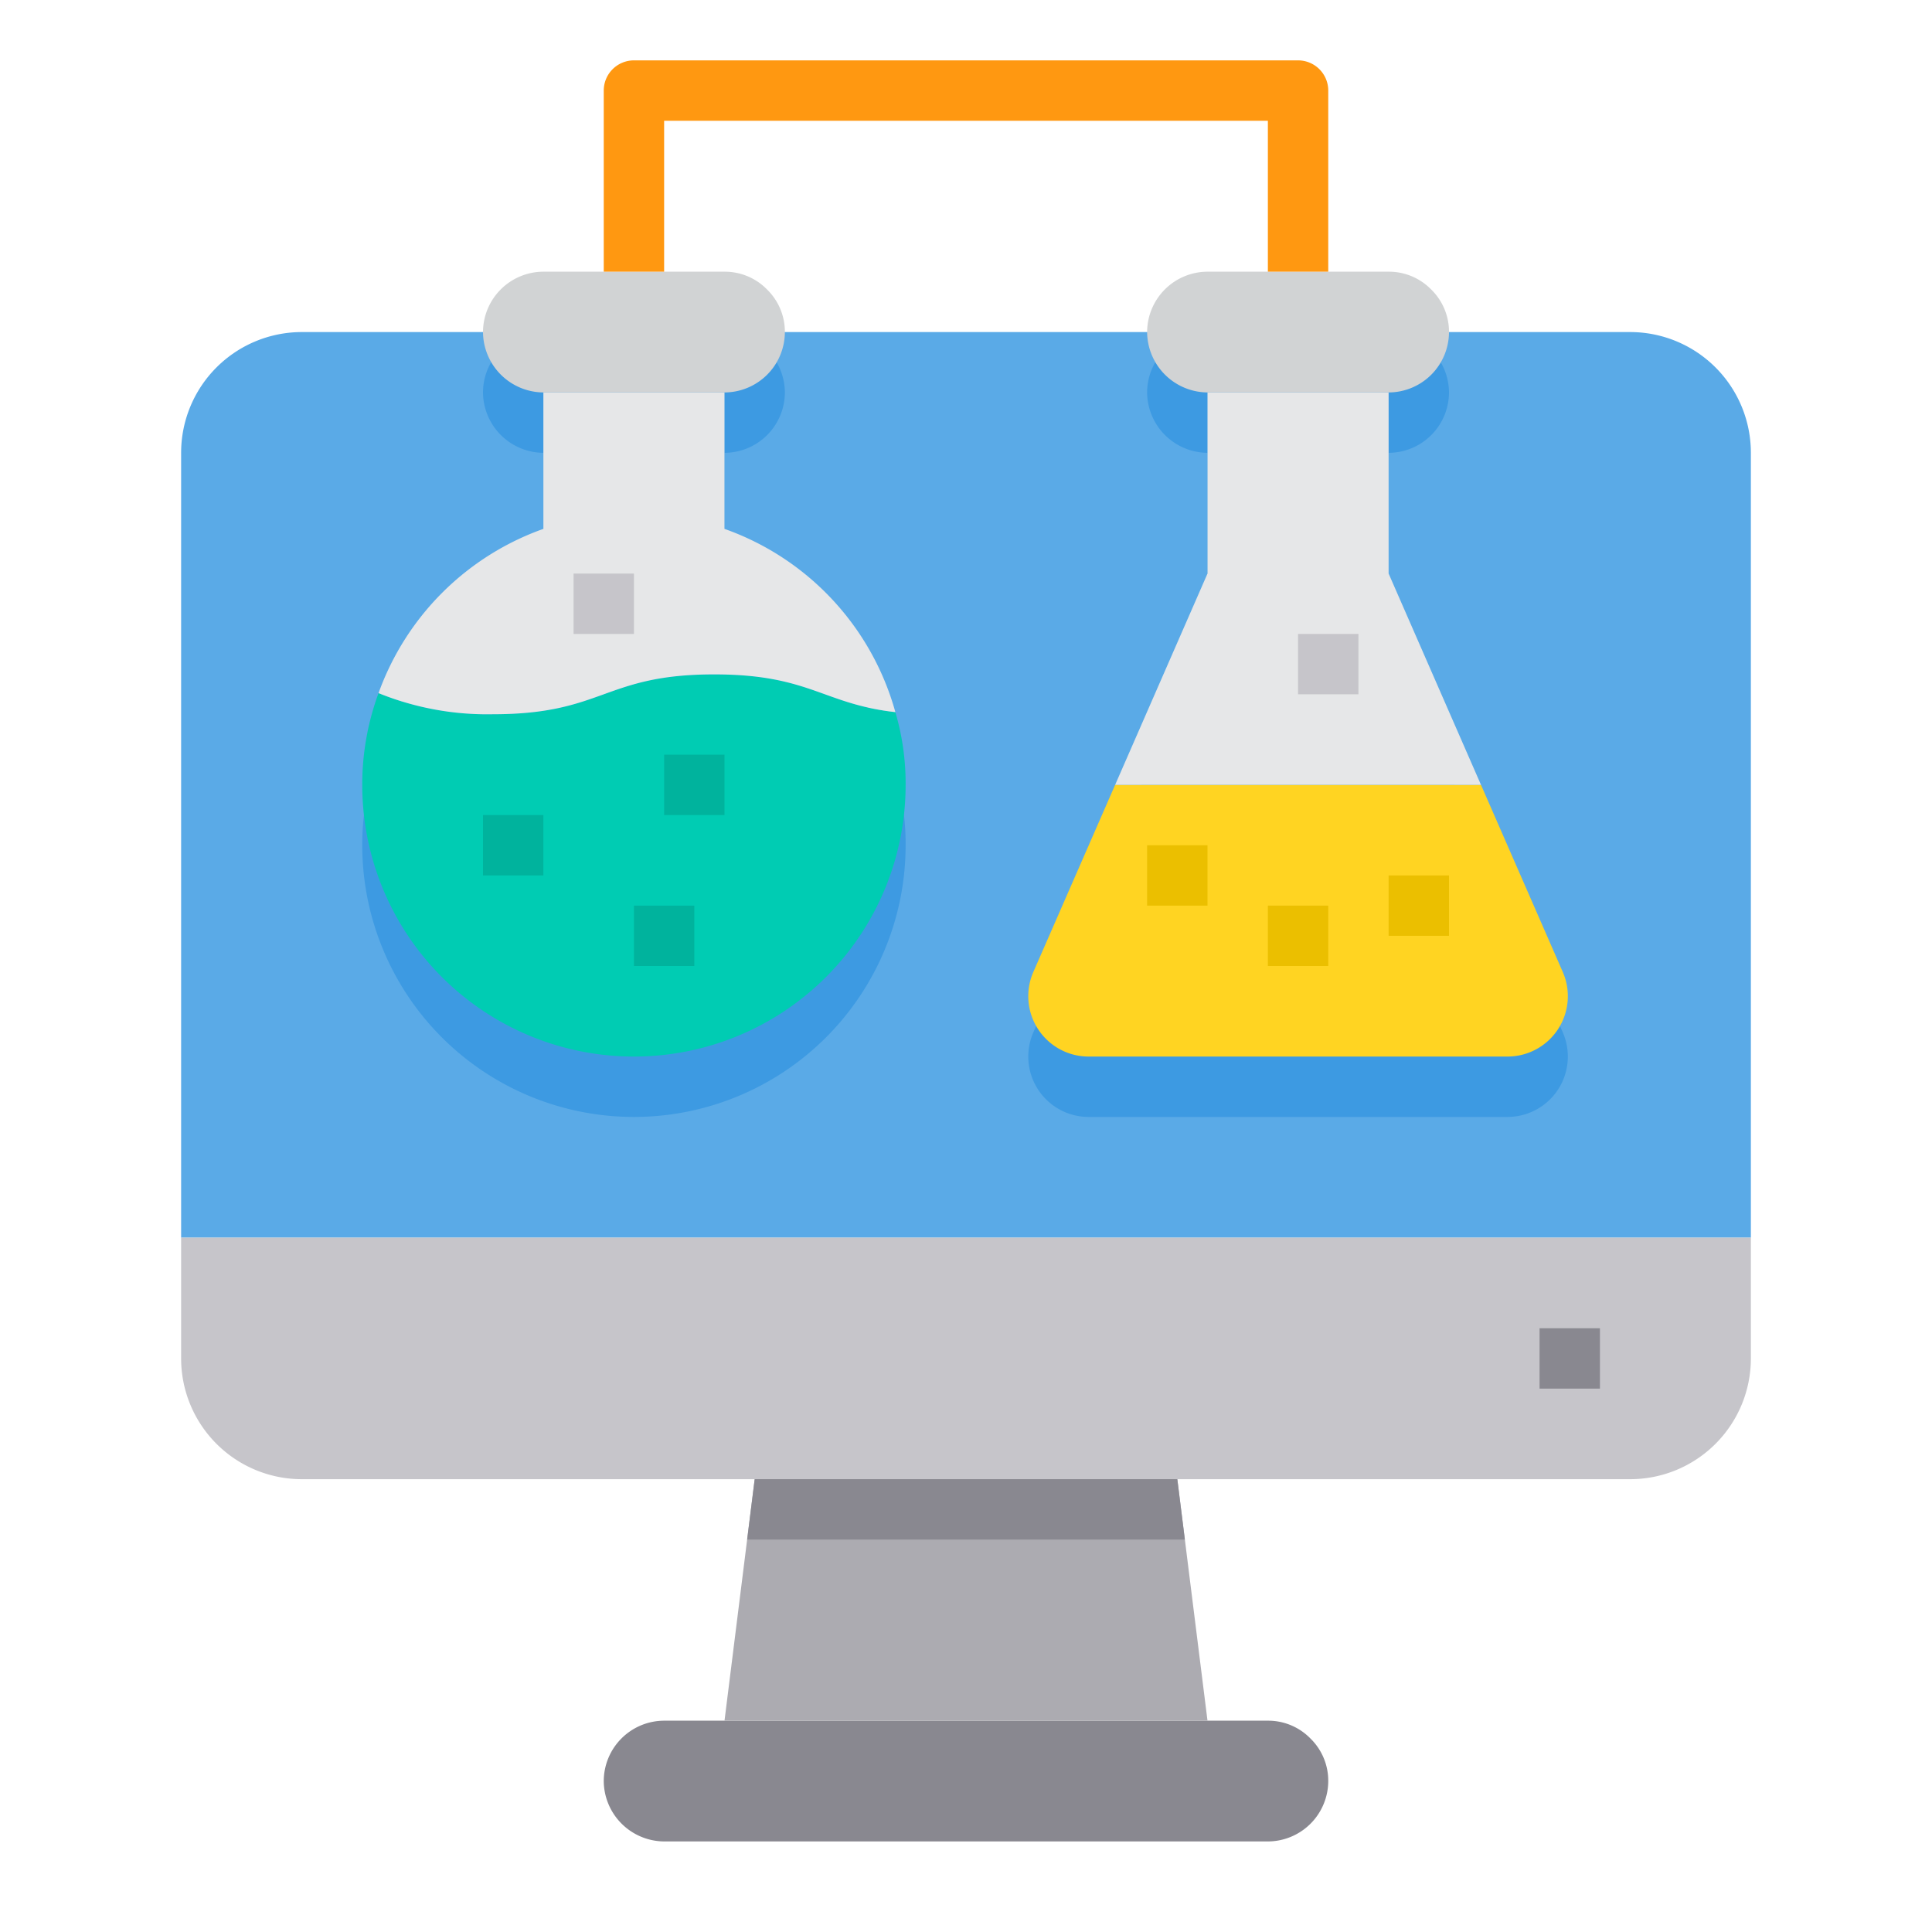 <svg id="Science-Education-Medical-Computer-Tube" height="512" viewBox="0 0 64 64" width="512" xmlns="http://www.w3.org/2000/svg"><path d="m54 11h-44a4 4 0 0 0 -4 4v26h52v-26a4 4 0 0 0 -4-4z" fill="#5aaae7"/><path d="m58 41v4a4 4 0 0 1 -4 4h-44a4 4 0 0 1 -4-4v-4z" fill="#c6c5ca"/><path d="m51.77 34.2-2.71-6.2-3.06-7v-6a2.006 2.006 0 0 0 2-2 2.015 2.015 0 0 0 -2-2h-6a2.006 2.006 0 0 0 -2 2 2.015 2.015 0 0 0 2 2v6l-3.06 7-2.71 6.2a2 2 0 0 0 1.83 2.8h13.88a2 2 0 0 0 1.83-2.8z" fill="#3d9ae2"/><path d="m51.77 32.2a2 2 0 0 1 -1.83 2.8h-13.88a2 2 0 0 1 -1.83-2.8l2.71-6.2h12.12z" fill="#ffd422"/><path d="m46 19 3.06 7h-12.12l3.06-7v-6h6z" fill="#e6e7e8"/><path d="m47.41 9.59a1.955 1.955 0 0 0 -1.41-.59h-6a2.006 2.006 0 0 0 -2 2 2.015 2.015 0 0 0 2 2h6a2.006 2.006 0 0 0 2-2 1.955 1.955 0 0 0 -.59-1.41z" fill="#d1d3d4"/><path d="m43.41 57.59a1.955 1.955 0 0 1 .59 1.41 2.006 2.006 0 0 1 -2 2h-20a2.015 2.015 0 0 1 -2-2 2.006 2.006 0 0 1 2-2h20a1.955 1.955 0 0 1 1.41.59z" fill="#898890"/><path d="m40 57h-16l1-8h14z" fill="#acabb1"/><path d="m29.66 25.59a8.981 8.981 0 0 0 -5.66-6.07v-4.52a2.006 2.006 0 0 0 2-2 2.015 2.015 0 0 0 -2-2h-6a2.006 2.006 0 0 0 -2 2 2.015 2.015 0 0 0 2 2v4.52a9 9 0 0 0 -5.46 5.44 8.759 8.759 0 0 0 -.54 3.04 9 9 0 0 0 18 0 8.357 8.357 0 0 0 -.34-2.41z" fill="#3d9ae2"/><path d="m29.66 23.59a8.357 8.357 0 0 1 .34 2.41 9 9 0 0 1 -18 0 8.759 8.759 0 0 1 .54-3.04 9.547 9.547 0 0 0 3.79.7c3.67 0 3.67-1.32 7.33-1.32 3.16 0 3.6.98 6 1.25z" fill="#00ccb3"/><path d="m24 17.52a8.981 8.981 0 0 1 5.66 6.07c-2.4-.27-2.84-1.25-6-1.25-3.66 0-3.66 1.32-7.33 1.32a9.547 9.547 0 0 1 -3.79-.7 9 9 0 0 1 5.46-5.44v-4.52h6z" fill="#e6e7e8"/><path d="m25.41 9.59a1.955 1.955 0 0 0 -1.41-.59h-6a2.006 2.006 0 0 0 -2 2 2.015 2.015 0 0 0 2 2h6a2.006 2.006 0 0 0 2-2 1.955 1.955 0 0 0 -.59-1.41z" fill="#d1d3d4"/><path d="m39.25 51h-14.5l.25-2h14z" fill="#898890"/><path d="m51 44h2v2h-2z" fill="#898890"/><g fill="#ebbf00"><path d="m42 30h2v2h-2z"/><path d="m38 28h2v2h-2z"/><path d="m46 29h2v2h-2z"/></g><path d="m43 21h2v2h-2z" fill="#c6c5ca"/><path d="m16 27h2v2h-2z" fill="#00b39d"/><path d="m21 30h2v2h-2z" fill="#00b39d"/><path d="m22 25h2v2h-2z" fill="#00b39d"/><path d="m19 19h2v2h-2z" fill="#c6c5ca"/><path d="m44 9h-2v-5h-20v5h-2v-6a1 1 0 0 1 1-1h22a1 1 0 0 1 1 1z" fill="#ff9811"/></svg>